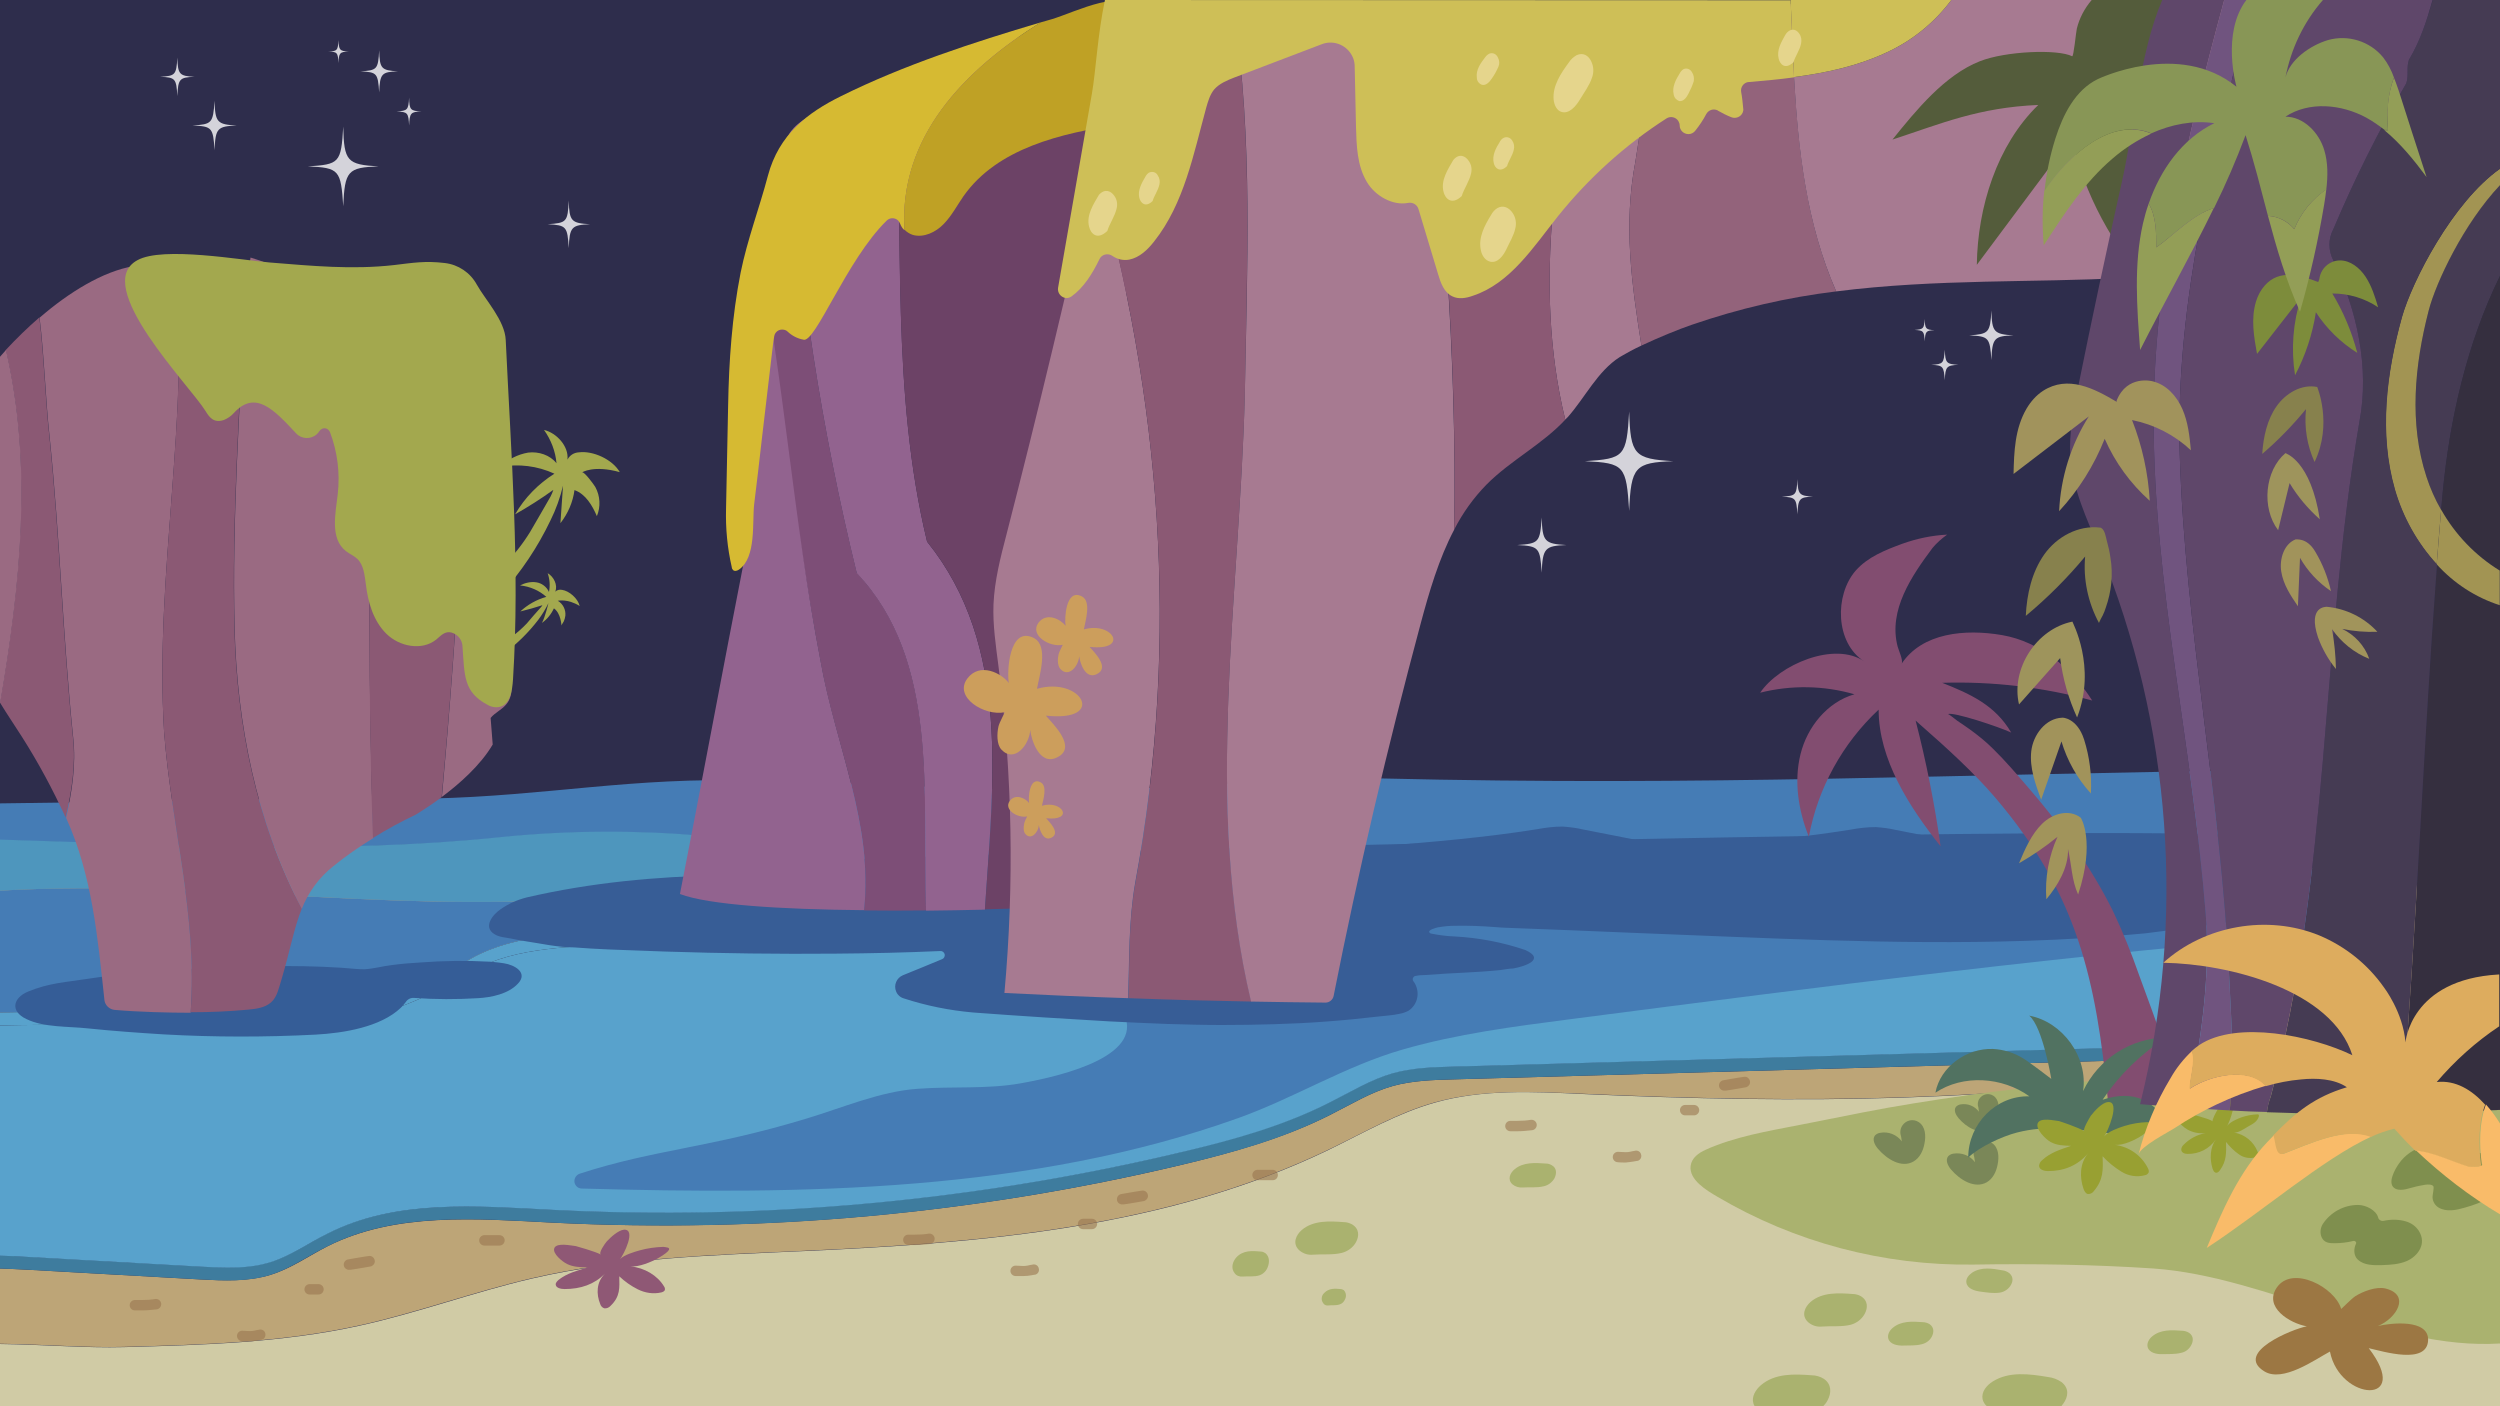 <?xml version="1.0" encoding="utf-8"?>
<!-- Generator: Adobe Illustrator 24.3.0, SVG Export Plug-In . SVG Version: 6.00 Build 0)  -->
<!DOCTYPE svg PUBLIC "-//W3C//DTD SVG 1.1//EN" "http://www.w3.org/Graphics/SVG/1.1/DTD/svg11.dtd">
<svg version="1.1" id="레이어_1" xmlns:x="http://ns.adobe.com/Extensibility/1.0/" xmlns:i="http://ns.adobe.com/AdobeIllustrator/10.0/" xmlns:graph="http://ns.adobe.com/Graphs/1.0/"
	 xmlns="http://www.w3.org/2000/svg" xmlns:xlink="http://www.w3.org/1999/xlink" x="0px" y="0px" viewBox="0 0 960 540"
	 style="enable-background:new 0 0 960 540;" xml:space="preserve">
<style type="text/css">
	.st0{fill:#2E2D4C;}
	.st1{fill:#BDA577;}
	.st2{fill:#D0CBA5;}
	.st3{fill:#3E7C9E;}
	.st4{fill:#58A2CC;}
	.st5{fill:#457CB5;}
	.st6{opacity:0.72;fill:#53A0C1;enable-background:new    ;}
	.st7{fill:#AAB26F;}
	.st8{fill:#A3A84E;}
	.st9{fill:#737A59;}
	.st10{fill:#375D96;}
	.st11{fill:#7D4E77;}
	.st12{fill:#92638F;}
	.st13{fill:#6C4266;}
	.st14{fill:#BFA125;}
	.st15{fill:#D6BA32;}
	.st16{fill:#A77A91;}
	.st17{fill:#8B5974;}
	.st18{fill:#93637B;}
	.st19{fill:#7F8F4E;}
	.st20{fill:#355D97;}
	.st21{fill:#9A6A82;}
	.st22{fill:#CEBF57;}
	.st23{fill:#545C3B;}
	.st24{fill:#824D70;}
	.st25{fill:#7A8758;}
	.st26{fill:#8F5875;}
	.st27{fill:#98A032;}
	.st28{fill:#9C7743;}
	.st29{fill:#CC9E5C;}
	.st30{fill:#517261;}
	.st31{fill:#889656;}
	.st32{fill:#453B53;}
	.st33{fill:#352F3F;}
	.st34{fill:#A29453;}
	.st35{fill:#5F476A;}
	.st36{fill:#70547F;}
	.st37{fill:#7D8C3B;}
	.st38{fill:#87814D;}
	.st39{fill:#9E945C;}
	.st40{fill:#A1935B;}
	.st41{fill:#A1945B;}
	.st42{fill:#939E57;}
	.st43{fill:#A1935C;}
	.st44{fill:none;}
	.st45{fill:#F9BB69;}
	.st46{fill:#DDAC5E;}
	.st47{opacity:0.59;fill:#99764F;enable-background:new    ;}
	.st48{opacity:0.79;fill-rule:evenodd;clip-rule:evenodd;fill:#FFFFFF;enable-background:new    ;}
	.st49{fill:#E5D58C;}
</style>
<g>
	<rect class="st0" width="960" height="540"/>
	<path class="st1" d="M875,339.7l-0.3,65.8l-317.2,9c-7.6,0.2-15.3,0.5-22.6,2.5c-8.6,2.4-16.3,7.2-24.3,11.2
		c-17.9,9-37.4,14.4-56.9,19.1c-79,18.8-160.3,26.2-241.4,22.2c-29.3-1.5-60.4-4.1-86.6,9.1c-7.2,3.7-13.9,8.5-21.7,10.9
		c-8.7,2.7-18,2.3-27.1,1.8l-65.8-3.7c-4.1-0.2-7.8-0.4-11.2-0.5V516c16.5,0.2,33.5,1.6,47.5,1.2c30.3-0.8,60.8-1.7,90.4-8.2
		c22.3-4.9,43.9-12.9,66.2-18.1c34.3-8,69.8-9,105-10.6c68.8-3.1,139.4-9,201.5-39c13.3-6.4,26.2-14,40.5-18
		c18.3-5.1,37.8-4.1,56.8-3.3c82.2,3.7,165,3.5,246.1-10.7c35.2-6.1,71.5-14.9,106.2-7.6v-62L875,339.7z"/>
	<path class="st1" d="M124,388c20-1,39-9,57-20c18-10,39-9,60-11c37-4,73-5,109-16c1.4-0.4,2.7-0.8,4-1.3H0v49.1
		C41.4,387.8,82.9,389.9,124,388z"/>
	<path class="st2" d="M853.9,409.4c-81,14.2-163.9,14.4-246.1,10.7c-19-0.9-38.5-1.9-56.8,3.3c-14.2,4-27.2,11.5-40.5,18
		c-62,30-132.6,35.9-201.4,39c-35.2,1.6-70.6,2.6-105,10.6c-22.3,5.2-43.8,13.2-66.2,18.1c-29.6,6.5-60.1,7.4-90.4,8.2
		c-14.1,0.4-31-1-47.5-1.2V540h960l0.1-138.2C925.4,394.5,889.1,403.3,853.9,409.4z"/>
	<path class="st3" d="M875,339.7c0-1.8,0-3.6,0-5.4l0,0V339.7z"/>
	<path class="st3" d="M874.7,400.5l-317.2,9c-7.6,0.2-15.3,0.5-22.6,2.5c-8.6,2.4-16.3,7.2-24.3,11.2c-17.9,9-37.4,14.4-56.9,19.1
		c-79,18.8-160.3,26.2-241.4,22.2c-29.3-1.5-60.4-4.1-86.6,9.1c-7.2,3.7-13.9,8.5-21.7,10.9c-8.7,2.7-18,2.3-27.1,1.8l-65.8-3.7
		c-4.1-0.2-7.8-0.4-11.2-0.5v5c3.4,0.1,7.1,0.3,11.2,0.5l65.8,3.7c9.1,0.5,18.4,1,27.1-1.8c7.7-2.4,14.4-7.3,21.7-10.9
		c26.2-13.3,57.2-10.6,86.6-9.1c81.1,4.1,162.4-3.4,241.4-22.2c19.5-4.6,39-10,56.9-19.1c8-4,15.7-8.8,24.3-11.2
		c7.3-2,15-2.3,22.6-2.5l317.2-9l0.3-65.8l0,0L874.7,400.5z"/>
	<path class="st4" d="M376.9,335c43.9,0.8,88.4,6.5,132.1,3c122.9-7.2,244.2-5.5,366-3.6c0-1.7,0-3.3,0-5
		c-121.8-1.9-243.1-3.5-366,3.6c-43.7,3.5-88.2-2.2-132.1-3c-7.4,3.8-15,7.1-22.9,9.7h13C370.3,338.2,373.6,336.7,376.9,335z"/>
	<path class="st4" d="M241,357c-21,2-42,1-60,11c-18,11-37,19-57,20c-41.1,1.9-82.6-0.2-124,0.8v5c41.4-1,82.9,1.1,124-0.8
		c20-1,39-9,57-20c18-10,39-9,60-11c37-4,73-5,109-16c5.8-1.8,11.5-3.9,17-6.3h-13c-1.3,0.5-2.7,0.9-4,1.3C314,352,278,353,241,357z
		"/>
	<path class="st4" d="M509,338c-43.7,3.5-88.2-2.2-132.1-3c-3.2,1.7-6.5,3.2-9.9,4.7h508v-5.4C753.2,332.5,631.9,330.8,509,338z"/>
	<path class="st4" d="M11.2,482.7l65.8,3.7c9.1,0.5,18.4,1,27.1-1.8c7.7-2.4,14.4-7.3,21.7-10.9c26.2-13.3,57.2-10.6,86.6-9.1
		c81.1,4.1,162.4-3.4,241.4-22.2c19.5-4.6,39-10,56.9-19.1c8-4,15.7-8.8,24.3-11.2c7.3-2,15-2.3,22.6-2.5l317.2-9l0.3-60.8H367
		c-5.5,2.4-11.2,4.5-17,6.2c-36,11-72,12-109,16c-21,2-42,1-60,11c-18,11-37,19-57,20c-41.1,1.9-82.6-0.2-124,0.8v88.4
		C3.4,482.3,7.1,482.4,11.2,482.7z"/>
	<path class="st5" d="M272.5,299.6c-43.6,0.5-76.1,7.9-124.8,7.1c-32.2-0.5-64.4,0.8-96.6,1.1L0,308.5v14.1
		c64.4,1.9,128.7,5.6,192.7-1c25.9-2.6,52-2.7,77.9-0.4c16.7,1.4,33.1,5.7,48.4,12.7c-10.2,3.7-21.2,3.6-32,4.3
		c-15.8,1-31.4,3.6-47.1,5.4C160.4,352.3,79.3,337.4,0,342v46.8c41.4-1,82.9,1.1,124-0.8c20-1,39-9,57-20c18-10,39-9,60-11
		c37-4,73-5,109-16c24.3-7.4,46.1-20.7,65.1-37.5C369.6,304.1,318,299.1,272.5,299.6z"/>
	<path class="st5" d="M239.9,343.5c15.7-1.7,31.4-4.4,47.1-5.4c10.8-0.7,21.9-0.6,32-4.3c-15.3-7-31.6-11.4-48.4-12.8
		c-25.9-2.3-52-2.2-77.9,0.4c-64,6.7-128.3,2.9-192.7,1V342C79.3,337.4,160.4,352.3,239.9,343.5z"/>
	<path class="st6" d="M239.9,343.5c15.7-1.7,31.4-4.4,47.1-5.4c10.8-0.7,21.9-0.6,32-4.3c-15.3-7-31.6-11.4-48.4-12.8
		c-25.9-2.3-52-2.2-77.9,0.4c-64,6.7-128.3,2.9-192.7,1V342C79.3,337.4,160.4,352.3,239.9,343.5z"/>
	<path class="st7" d="M716,504.6c-1.1,2-3.1,3.5-5.3,4.1c-3.6,0.9-7.4,0.4-11.1,0.7c-1.9,0.2-3.8-0.4-5.3-1.7
		c-2.8-2.6-1.2-5.9,1-7.8c4.5-3.8,10.8-3.4,16.2-3c1,0,2.1,0.3,3,0.8C717.4,499.4,717.3,502.3,716,504.6z"/>
	<path class="st7" d="M520.7,477c-1.1,2-3.1,3.5-5.4,4.1c-3.6,0.9-7.4,0.4-11.1,0.7c-1.9,0.2-3.8-0.4-5.3-1.7
		c-2.8-2.6-1.2-5.9,1-7.8c4.5-3.8,10.8-3.4,16.2-3c1,0,2,0.3,3,0.8C522,471.8,522,474.6,520.7,477z"/>
	<path class="st7" d="M596.9,452.5c-0.9,1.5-2.3,2.6-4,3c-2.7,0.7-5.5,0.3-8.2,0.5c-1.4,0.1-2.8-0.3-3.9-1.2
		c-2.1-1.9-0.9-4.4,0.8-5.8c3.3-2.8,8-2.5,12-2.2c0.8,0,1.5,0.2,2.2,0.6C597.9,448.5,597.8,450.7,596.9,452.5z"/>
	<path class="st7" d="M486.8,486.6c-0.5,1.4-1.7,2.6-3.1,3.1c-2.1,0.7-4.4,0.3-6.5,0.5c-1.2,0.1-2.4-0.3-3.1-1.3
		c-1.6-2-0.7-4.5,0.6-6c2.6-2.9,6.3-2.6,9.5-2.3c0.6,0,1.2,0.3,1.7,0.6C487.6,482.6,487.5,484.8,486.8,486.6z"/>
	<path class="st7" d="M516.5,498.9c-0.4,1-1.1,1.7-2.1,2c-1.4,0.5-2.9,0.2-4.3,0.4c-0.8,0.1-1.6-0.2-2-0.9c-0.9-1.2-0.7-2.9,0.4-3.9
		c1.8-1.9,4.2-1.7,6.3-1.5c0.4,0,0.8,0.2,1.2,0.4C516.9,496.3,517.1,497.8,516.5,498.9z"/>
	<path class="st7" d="M771.9,493.9c-1,1.4-2.5,2.3-4.2,2.5c-2.4,0.3-4.8-0.1-7.1-0.4s-5.1-1.1-5.5-3.4c-0.3-1.6,0.9-3,2.2-3.9
		c3.5-2.3,7.8-1.6,11.6-0.9c1,0.1,1.9,0.5,2.7,1.1C773.3,490.4,773,492.3,771.9,493.9z"/>
	<path class="st7" d="M741.8,513.3c-0.8,1.5-2.2,2.5-3.9,2.9c-2.3,0.6-4.7,0.4-7,0.5s-5.2-0.5-5.8-2.7c-0.4-1.5,0.5-3.1,1.7-4.1
		c3.2-2.7,7.5-2.5,11.4-2.2c1,0,2,0.3,2.8,0.8C742.7,509.7,742.7,511.6,741.8,513.3z"/>
	<path class="st7" d="M841.4,516.6c-0.8,1.5-2.2,2.6-3.9,2.9c-2.3,0.6-4.7,0.4-7,0.5s-5.2-0.5-5.8-2.7c-0.4-1.5,0.5-3.1,1.7-4.1
		c3.2-2.7,7.5-2.5,11.4-2.2c1,0,2,0.3,2.8,0.8C842.4,513,842.3,515,841.4,516.6z"/>
	<path class="st5" d="M509,333c122.9-7.2,244.2-5.5,366-3.6c0-10.4,0.8-23.3,0.8-33.7c-129.2,1.5-218,6.3-346.5,3.2
		c-24.1-0.6-90.1,4.4-114.2,4.7c-11.6,10.4-24.5,19.3-38.2,26.5C420.8,330.8,465.3,336.5,509,333z"/>
	<path class="st5" d="M896.4,331.4c-1.3,3.9-55.6,2.7-61.8,2.8c-21.9,0.5-43.8,0.7-65.7,0.6c-43.4-0.2-86.8-1.3-130.2-1.6
		s-86.6,0-129.8,2.6c-30.2,1.9-66.1-2.3-85.7,24.1c-3.7,5-7.7,9.8-11.9,14.4c7.9,2.1,14.6,6.3,19.6,13.7c10,17-22,25-39,28
		c-12.7,2.3-26.5,1.1-39.6,2.1c-14.3,1-28.9,7.3-42.5,11.4c-37.5,11.4-58.3,11.8-87.2,21.2c-1.5,0.5-2.4,2.2-1.9,3.7
		c0.4,1.2,1.5,2,2.7,2c84.9,2.4,172.6,1.4,252.2-27.1c21.7-7.8,40.9-19.9,63.1-26.3c20.9-6,42.5-8.8,64.1-11.6
		c97-12.6,194-25.1,291.5-32.9C892.9,349.4,893.6,340.2,896.4,331.4z"/>
	<path class="st8" d="M192.5,228.1c7.6-8.5,14-18,18.9-28.3c2.1-4.2,3.7-8.7,4.8-13.3l-1,14.4c2.9-3.7,4.8-8.1,5.4-12.7
		c4.3,1.5,6.9,6,8.6,10c1.5-3.6,1.3-7.7-0.6-11.2c-0.4-0.7-4.3-6.1-5.1-5.6c0,0,4.4-2.9,14.5-0.1c-2.8-4.9-10.3-8.3-15.7-7.6
		c-1.9,0.1-3.5,1.1-4.4,2.8c0.6-5.1-4.2-10.3-9-11.4c2.7,3.8,4.4,8.2,4.8,12.8c-2.5-3.2-6.9-4.6-10.9-4.1c-4,0.7-7.8,2.6-10.7,5.5
		c7-1.3,14.3-0.4,20.8,2.6c-6.2,3.9-11.4,9.2-15.1,15.6c5.1-2.9,10-6,14.7-9.4c-0.3,0.9-0.7,1.8-1.1,2.6c-3,5.1-5.1,9-7.8,13.5
		c-5.8,9.5-13.9,17.3-23,24.2c2.4,1.9,4.7,4,6.9,6.1C189.3,232.2,190.8,230.1,192.5,228.1z"/>
	<path class="st8" d="M194,250.6c4.8-3.6,9.1-7.9,12.7-12.6c1.5-2,2.8-4.1,3.9-6.4c0,0-1.3,5.5-2.5,7.6c2-1.4,3.6-3.4,4.6-5.6
		c2.7,1.9,2.9,6.5,2.9,6.6c0-0.3,0.8-1.3,0.9-1.6c0.3-0.7,0.5-1.4,0.6-2.2c0.2-2.3-0.9-4.5-2.9-5.7c0,0,3.7-0.9,8.4,2
		c-0.7-2.9-4-5.8-6.8-6.2c-1-0.2-2,0.1-2.6,0.7c1.1-2.5-0.6-5.8-2.9-7.1c0.8,2.3,1,4.8,0.5,7.2c-0.9-2-2.8-3.4-4.9-3.7
		c-2.1-0.3-4.3,0.2-6.2,1.2c3.8,0.4,7.3,1.9,10.1,4.4c-3.7,1-7.2,3-10,5.6c2.9-0.7,5.7-1.5,8.5-2.4c-0.2,0.3-0.4,0.6-0.6,0.8
		c-2.1,2.3-3.6,4.1-5.4,6.2c-3.5,3.7-7.7,6.8-12.3,9.1c1.1,0.9,2.3,1.8,3.4,2.8C193.6,251,193.8,250.8,194,250.6z"/>
	<path class="st9" d="M396.1,27.5c-1.5-5.1-11.4-10.3-15-5c-3.1,4.6,3.1,8.4,7,9.1c-3.3,0.6-17.1,6.1-9.9,10.6
		c4.3,2.7,11.8-2.7,15.4-4.7c2.3,11.7,19.4,12.7,9.1-0.8c3.3,0.7,13.8,4,13.9-2c0.1-4.9-8.7-4-11.8-3.2c4.3-1.7,7.7-7.3,1.8-8.8
		c-2.2-0.5-5.3,0.7-7.1,1.8C398.5,25.1,395.9,27.8,396.1,27.5z"/>
	<path class="st10" d="M585.7,364.8c-8.8-3-17.9-4.7-27.1-5.2c-3-0.1-6-0.5-9-1.1c-0.2,0-0.4-0.1-0.6-0.3c-1.1-1.1,2.7-2,3.2-2.1
		c2.2-0.4,4.4-0.6,6.6-0.6c5.1-0.1,10.2,0.1,15.3,0.5c1.7,0.1,3.4,0.3,5.1,0.3c15.9,0.6,31.8,1.2,47.6,1.9
		c50.2,1.9,100.4,4.7,150.6,3.1c15.5-0.5,31-1.4,46.4-2.9c3.8-0.4,45.4-6,45.3-6.1c-2.6-9.9-3.8-20.1-3.8-30.4
		c0-6.8-491.8,5.7-536.4,8c-17.8,0.9-34.1,5.8-51.9,6.2c-25.2,0.5-50.1,2.8-74.7,8.5c-3.6,0.9-7,2.4-10,4.5c-3,2-7.1,6.9-2.3,9.7
		c1.8,1.1,4.2,1.2,6.2,1.6c1.8,0.4,3.6,0.7,5.4,1c6.1,0.9,12.6,2.4,18.8,2.4c9,0.7,18.1,1,27.1,1.3l8.1,0.3
		c21.7,0.7,43.5,1,65.2,0.8c13.4-0.1,26.8-0.4,40.2-1c0.9-0.1,1.7,0.6,1.8,1.5c0,0.7-0.4,1.4-1,1.6c-5,2.1-10.2,4.2-15.1,6.2
		c-2.4,1-3.6,3.8-2.6,6.2c0.5,1.3,1.6,2.3,3,2.7c8.6,2.8,17.5,4.6,26.6,5.4c9.1,0.7,18.3,1.3,27.4,1.9c8.2,0.5,16.4,1,24.7,1.5
		c7.5,0.4,14.9,0.7,22.4,1c6.9,0.2,13.9,0.4,20.9,0.4c6.7,0,13.3-0.1,20-0.3c6.7-0.2,13.3-0.5,19.8-1c6.9-0.5,13.9-1.2,20.8-2
		c2.5-0.3,5.1-0.4,7.7-1c1.2-0.2,2.4-0.6,3.5-1.2c3.6-2.4,4.5-7.2,2.2-10.8c-0.1-0.1-0.2-0.3-0.3-0.4c-0.5-0.6-0.4-1.4,0.2-1.9
		c0.1-0.1,0.3-0.2,0.4-0.2c1.3-0.3,2.7-0.4,4.1-0.4c9.5-0.8,19.1-0.9,28.7-1.9c1.6-0.2,3.3-0.6,4.9-0.6
		C585.5,371.1,593.7,368.4,585.7,364.8z"/>
	<path class="st11" d="M303,51.5c-2.1,3.2-3.7,6.7-4.8,10.3c-3.5,9.8-6.6,19.7-9.4,29.8c10.8,54,15.8,107.3,26.3,162.4
		c5.7,32.3,20.4,62.7,16.7,95.6c7.8,0.1,15.9,0.1,23.8,0c-1.4-44.9,5.2-96-26.6-129.6C315.4,164.7,306.7,108.3,303,51.5z"/>
	<path class="st12" d="M356,208c-13.9-57.4-8.9-117.3-12.1-175.8c-8,3-16,5.9-24,8.7c-5.4,1.9-11.1,4-15.1,8.2
		c-0.7,0.8-1.3,1.5-1.8,2.4c3.7,56.8,12.4,113.2,26,168.6c31.8,33.6,25.1,84.7,26.6,129.6c7.6-0.1,15.3-0.2,22.6-0.4
		C381.3,300.9,388.4,248.2,356,208z"/>
	<path class="st12" d="M290.4,91.5c-11.3,41.8-9.7,77.8-7.1,121c3.4-1.7-1,4.1,2.5,2.4c-8.2,41.8-16.5,86.6-24.7,128.4
		c11,4.2,39,5.9,70,6.2l0,0h0.7c3.6-32.9-11-63.4-16.7-95.6C304.5,198.9,301.1,145.6,290.4,91.5z"/>
	<path class="st13" d="M343.9,32.2c3.1,58.5-1.8,118.4,12.1,175.8c32.4,40.2,25.3,92.9,22.2,141.2c6.5-0.2,12.8-0.4,18.8-0.6
		c-2.4-35.9,2.8-71.9,8.6-107.4l48.5-231C443.2,10,433,7.8,426.2,0.8C398.8,11.1,371.2,22.1,343.9,32.2z"/>
	<path class="st14" d="M437,5c-4.3-10.7-23.8-0.4-33.2,2.4l-4.2,1.2c-29.3,18.3-54.4,43.9-52.3,79.6c0.9,0.9,2,1.6,3.2,2
		c4.2,1.2,8.8-1,11.9-4.2s5.1-7.1,7.6-10.7c13-18.4,37.3-24.1,59.8-27.5c1.2-0.2,2.2-1.1,2.5-2.3C435.1,34.6,440.8,14.4,437,5z"/>
	<path class="st15" d="M399.6,8.6c-25.9,7.7-52.4,16.3-76.6,28.3c-13,6.4-23.9,14.8-28.1,30.5c-3.3,12.5-7.9,24.5-10.5,37.3
		c-3.3,16.7-4.5,34-4.8,51c-0.3,13.2-0.5,26.4-0.8,39.7c-0.2,7.5,0.5,15,2.2,22.4c0,0.4,0.2,0.8,0.5,1.1c0.6,0.6,1.6,0.3,2.3-0.2
		c6.7-4.7,5-18.2,5.8-25.1c1-8.2,2-16.4,2.9-24.6c1-8.2,1.9-16.4,2.9-24.6l1.5-12.7c0.1-0.8,0.3-1.7,0.4-2.6
		c0.3-1.7,1.9-2.8,3.6-2.5c0.6,0.1,1.1,0.3,1.5,0.7c1.7,1.6,3.8,2.7,6,3.1c4.5,2,16.6-30.6,32.1-45.7c1.2-1.2,3.2-1.2,4.4,0
		c0.3,0.3,0.5,0.7,0.7,1.1c0.4,1,0.9,1.9,1.7,2.6C345.2,52.5,370.3,26.9,399.6,8.6z"/>
	<path class="st16" d="M420.5,63.7c-10.6,47.3-21.9,94.5-34,141.5c-2.3,8.8-4.6,17.7-5,26.9c-0.3,7.9,0.9,15.8,1.9,23.6
		c5.4,41.7,6.1,83.8,2.3,125.6c15.8,0.8,31.7,1.5,47.5,2c0.5-14.9,0.1-29.2,2.7-44.3C453.4,244.8,445.6,152.3,420.5,63.7z"/>
	<path class="st17" d="M478,152c0.8-49,3.1-98-4-146.4c-13.5,0.7-26.9-0.7-40.4-2.7c-4.2,20.3-8.6,40.6-13.1,60.8
		c25.1,88.6,32.9,181.1,15.5,275.3c-2.7,15.1-2.2,29.4-2.7,44.3c15.7,0.6,31.4,1,47.2,1.3C462.3,308.3,476,229.2,478,152z"/>
	<path class="st16" d="M473.9,5c7.3,48.6,5,97.8,4.1,147c-2,77.2-15.7,156.3,2.4,232.6c9.5,0.2,19.1,0.3,28.6,0.4
		c1.5,0,2.8-1.1,3.1-2.5c9.5-48,20.7-95.6,33.4-142.9c3.3-12.3,7-25,12.9-36.2c1.1-67.1-4.5-134.1-12.1-200.6
		C522.4,4.8,498.2,5,473.9,5z"/>
	<path class="st16" d="M628,62c3-19.7,6.3-38.7,9-57.7c-9.7,0.3-19.3,0.1-29-0.6c-9.5,51.9-19.7,104.9-7,157.2c0.1,0,0.2,0,0.3,0
		c0.2-0.3,0.5-0.5,0.7-0.7c6.8-7.7,11.4-17.6,20-23.1c2.7-1.6,5.5-3.1,8.3-4.4C626.6,109.2,623.3,86.5,628,62z"/>
	<path class="st18" d="M687.7,1.6l-50.6,2C634.4,22.8,631,42,628,62c-4.7,24.5-1.4,47.2,2.3,70.7c6.6-3.1,14.4-6.3,19.4-8
		c18-6.2,36.5-10.5,55.4-12.8C689.9,77.1,689.3,39.2,687.7,1.6z"/>
	<path class="st17" d="M608.2,2.2c-20.7-1.1-41.1,0.8-61.8,0.9c7.6,66.4,13.2,133.3,12,200.3c3.2-6.3,7.4-12.2,12.4-17.3
		c9.3-9.4,21.6-15.5,30.5-25.2c-0.1,0-0.2,0-0.3,0C588.2,108.2,598.7,54.6,608.2,2.2z"/>
	<path class="st15" d="M180,128.7c-1.2-0.5-2.1-1.4-2.6-2.6c-0.8-1.8-0.8-3.9-1.2-5.8c-0.2-1-0.1-2.1,0.5-2.9c1.2-1.7,3.1-1.1,4.3,0
		c2.4,2.1,2.6,5.5,2.8,8.4c0.1,0.6,0,1.1-0.2,1.6C182.9,129,181.4,129.2,180,128.7z"/>
	<path class="st15" d="M189.9,157.6c-0.8-0.4-1.4-1.2-1.6-2.1c-0.2-1.3-0.4-2.5-0.3-3.8c-0.1-1.3,0.2-2.8,1.4-3.2
		c0.9-0.2,1.7,0.2,2.3,0.9c1.5,1.7,1.4,4,1.3,6.1c0,0.5-0.1,1.1-0.4,1.5C191.9,158,190.7,158.2,189.9,157.6
		C189.9,157.7,189.9,157.7,189.9,157.6z"/>
	<path class="st15" d="M177.3,143c-0.8-0.3-1.5-1-1.9-1.9c-0.4-1.2-0.7-2.5-0.8-3.7c-0.2-1.2-0.1-2.8,1-3.3c0.8-0.3,1.7,0,2.3,0.6
		c1.6,1.5,1.9,3.8,2,5.9c0.1,0.5,0,1.1-0.2,1.6C179.3,143.1,178.2,143.5,177.3,143z"/>
	<path class="st15" d="M182.9,196.4c-0.8-0.3-1.5-1-1.9-1.9c-0.4-1.2-0.7-2.4-0.8-3.7c-0.2-1.2-0.1-2.8,1-3.3c0.8-0.3,1.7,0,2.3,0.6
		c1.6,1.5,1.9,3.8,2,5.9c0.1,0.5,0,1.1-0.2,1.6C184.9,196.5,183.8,196.8,182.9,196.4z"/>
	<path class="st15" d="M161.4,123.5c-1.4-0.6-2.6-1.7-3.2-3.2c-0.7-2.1-1.1-4.2-1.3-6.3c-0.4-2.1-0.2-4.8,1.7-5.6c1.4-0.5,3-0.1,4,1
		c2.8,2.5,3.2,6.5,3.4,10.1c0.1,0.9,0,1.8-0.4,2.7C164.8,124,163,124.1,161.4,123.5z"/>
	<path class="st15" d="M167.3,171.8c-1.4-0.8-2.5-2.2-2.9-3.8c-0.5-2.3-0.7-4.6-0.7-7c-0.2-2.3,0.2-5.2,2.3-5.9
		c1.4-0.5,2.9,0.4,3.9,1.6c2.6,3.1,2.5,7.4,2.4,11.3c0,1-0.2,2-0.6,2.8C170.7,172.7,168.9,172.7,167.3,171.8z"/>
	<path class="st10" d="M530.1,324.9c20.1-1.6,40.3-3.3,60.2-6.5c3.2-0.6,6.5-1,9.8-1c2.6,0.2,5.2,0.5,7.7,1.1l35.7,7
		c-34.8,1.8-69.7,3.5-104.3-0.6"/>
	<path class="st10" d="M650.3,325.1c20.1-1.6,40.3-3.3,60.2-6.5c3.2-0.6,6.5-1,9.8-1c2.6,0.2,5.2,0.5,7.7,1.1l35.7,7
		c-34.8,1.8-69.7,3.5-104.3-0.6"/>
	<path class="st19" d="M951.9,468.5c-5.1,0-9.9,2.4-13,6.4c-2.3,2.8-3.4,7.9-0.4,9.9c1.1,0.6,2.4,0.9,3.8,0.8c2.5,0,5-0.4,7.5-1
		c0.5-0.1,1.1,0.2,1.2,0.7c0.1,0.2,0,0.5-0.1,0.7c-0.8,2.1-0.9,5,0.9,6.7c2.2,2.1,5.2,2.5,8.2,2.5v-21.2
		C959.2,470.9,955.1,468.5,951.9,468.5z"/>
	<path class="st7" d="M817.9,413.8c-27.8,2.3-55.6,5.4-83.1,9.9c-13.2,2.1-26.2,4.8-39.3,7.4c-12.2,2.5-24.8,4.3-36.4,8.7
		c-1.4,0.5-2.8,1.1-4.1,1.7c-2.7,1.2-5.4,3.1-5.8,6.2c-0.7,5.4,6.3,9.5,10.2,11.8c29.8,17.6,63.9,26.6,98.5,26.1
		c22.5-0.4,46.5,0,69,1.5c44,3.1,89.7,31.5,133.1,28.8V410.5C912.6,408.9,865.1,410,817.9,413.8z"/>
	<path class="st20" d="M193.5,369.9c-1.4-0.2-2.7-0.4-4.1-0.5l-1.1-0.1c-9-0.5-18-0.4-27,0.3c-3.6,0.2-7.3,0.5-10.9,1
		c-3.5,0.4-6.9,1.4-10.4,1.6c-2.2,0-4.4-0.2-6.6-0.4l-2.5-0.2c-18.8-1.2-38-0.5-56.8,0.4c-13.4,0.5-26.7,1.8-40,3.8
		c-8.9,1.4-15.2,1.6-23.4,5c-5.7,2.4-6.9,7.5-0.6,10.5c6.7,3.3,16.3,2.8,23.6,3.6c9.7,1,19.4,1.7,29.1,2.3
		c19.4,1.1,38.9,1.1,58.3,0.1c11-0.6,25-2.9,32.8-10.3c0.7-0.7,1.3-1.4,1.9-2.2c0.7-1.1,1.9-1.7,3.2-1.6c8.2,0.6,16.4,0.6,24.6,0.1
		c5.1-0.3,11.6-1.6,15.3-5.6C202.9,373.5,197.6,370.5,193.5,369.9z"/>
	<path class="st17" d="M28,283c-4-39-5-76-9-115c-1.7-15.4-2-30.7-3.9-46.1c-4.5,3.9-8.8,8.1-12.9,12.5
		c10.4,44.7,5.5,90.4-2.2,135.4c2.7,4.5,5.7,8.8,8.4,13.1c6.3,9.9,11.9,20.3,16.8,31C27.5,303.9,29.2,293.8,28,283z"/>
	<path class="st21" d="M63,281c-3.7-60.7,10-120.5,4.5-180.3c-5.4,0.6-10.9,0.5-16.2,1.5c-11.8,2-24.9,10.1-36.1,19.8
		c1.9,15.4,2.2,30.7,3.9,46.1c4,39,5,76,9,115c1.2,10.8-0.5,20.9-2.7,31c10,22.1,12.1,45.8,14.7,69.9c0.2,2,1.9,3.6,3.9,3.8
		c9,0.8,21.1,1.1,29.2,1.1C76,352.3,65.7,316.7,63,281z"/>
	<path class="st17" d="M94,115c0.6-5.2,1.5-8.6,2.1-14.1c-2.2-0.7-4.5-0.1-6.8-0.3c-6.4-0.4-12.6-1.3-18.9-0.3c-1,0.2-2,0.3-3,0.4
		C73,160.5,59.3,220.3,63,281c2.7,35.7,13,71.3,10.2,107.7c7.4,0,14.8-0.3,22.1-1c3.1-0.3,6.4-0.7,8.8-2.8s3-5.7,4-8.8
		c3.3-11.1,4.8-19.8,7.8-27.2C98.3,315.6,90.9,277.9,90,241C89,199,92,157,94,115z"/>
	<path class="st21" d="M142,156c0-17.2-2-35.1-3.3-52.6c-10.7,1.3-21.6,2.3-32.2-1c-3.5-1.1-6.9-2.5-10.3-3.5
		c-0.7,5.4-1.6,10.9-2.1,16.1c-2,42-5,84-4,126c0.9,36.9,8.3,74.6,25.8,108c2.5-6.4,6.6-12,12-16.3c4.9-4,10.1-7.6,15.5-10.9
		C141.2,266.7,142,211,142,156z"/>
	<path class="st17" d="M177.9,106.1c-11.7-6.4-25.2-4.3-39.2-2.7c1.3,17.5,3.3,35.4,3.3,52.6c0,54.9-0.8,110.7,1.2,165.8
		c5.3-3.3,10.8-6.3,16.5-9c3.4-2.1,6.7-4.3,9.9-6.7C175.7,239.8,180,172.5,177.9,106.1z"/>
	<path class="st21" d="M196.4,255.4c2-35.1-3.8-76.7-5-111.6c-0.2-7.1,0.9-13.3-1.1-20.2c-1.7-5.1-4.8-9.7-9.1-13
		c-1.7-1.4-1.5-3.6-3.3-4.6c2.2,66.4-2.2,133.8-8.2,200c6.6-4.9,14.8-12.1,19.5-20.1l-0.8-10.2c1.6-2,4.2-3.1,5.9-5.1
		C197.8,266.7,196,260.7,196.4,255.4z"/>
	<path class="st8" d="M78.9,157.8c1.4,2.3,3.1,4.8,7,3.5c1.5-0.6,2.8-1.5,3.8-2.6c8.3-9.2,15.5-1.4,24,7.7c2.1,2.3,5.7,2.4,8,0.3
		c0.3-0.3,0.7-0.7,0.9-1.1l0.1-0.1c0.7-1,2-1.4,3.1-0.7c0.4,0.3,0.7,0.7,0.9,1.1c2.9,7.6,3.9,15.7,3,23.8c-0.9,7.7-3,17.1,3.1,21.9
		c1.4,1.1,3.1,1.8,4.4,3c2.5,2.4,2.8,6.3,3.3,9.8c0.8,6.9,2.9,14.1,7.9,19s13.6,6.6,19.1,2.2c1.7-1.4,3.3-3.4,5.9-2.7
		c2.4,0.7,4.1,2.8,4.2,5.3c0.8,11.4,0.4,17.6,9.7,22.5c1,0.6,2.2,0.9,3.4,0.9c5.2-0.2,6-6.2,6.3-10.8c2.7-43-0.7-85.4-2.8-130.2
		c-0.3-7.5-7.8-15.4-11.1-21.3c-2.5-4.6-7.1-7.7-12.3-8.3c-7.5-0.9-12.1-0.1-19.6,0.8c-16.1,1.8-31.4,0.3-47.6-1
		c-10.8-0.9-41.1-6.3-50.8-0.9C34.8,109.5,73.1,148.3,78.9,157.8z"/>
	<path class="st21" d="M2.3,134.4c-0.8,0.9-1.5,1.7-2.3,2.6v132.6c0,0.1,0.1,0.1,0.1,0.2C7.8,224.9,12.7,179.2,2.3,134.4z"/>
	<path class="st16" d="M724.3,20.2c-11.1,5.2-23.2,7.8-35.4,9.4c1.6,28.2,4.7,56.1,16.2,82.3c38.5-4.9,76.5-3.3,110.8-5.2l23.5,1.4
		L856.4,0H749.3C742.8,8.7,734.2,15.7,724.3,20.2z"/>
	<path class="st22" d="M424.3,0c-2.8,13.1-3.5,27.3-5,35.9l-13,74.6c-0.3,1.8,0.9,3.5,2.7,3.9c0.9,0.2,1.8-0.1,2.5-0.6
		c4.6-3.3,8-8.7,10.7-14.3c0.8-1.7,2.9-2.3,4.5-1.5c0.2,0.1,0.3,0.2,0.5,0.3c1.9,1.3,4.2,1.8,6.4,1.4c4-0.8,7.1-3.8,9.6-7
		c11.5-14.5,15.1-33.5,20-51.4c0.7-2.4,1.4-4.9,3-6.9c2-2.3,4.9-3.5,7.7-4.6L507.5,17c4.8-1.9,10.2,0.5,12.1,5.3
		c0.4,1,0.6,2.1,0.6,3.2l0.5,23c0.2,7.4,0.4,15.1,4.2,21.4c3.2,5.4,10,9.2,15.9,8c1.7-0.3,3.4,0.7,3.9,2.4c2.5,8.3,5,16.6,7.5,24.9
		c1,3.4,2.3,7.1,5.5,8.6c2.4,1.2,5.3,0.7,7.8-0.2c14.4-4.7,23.3-18.7,32.7-30.5C610,68.4,624,55.7,639.9,45.5c1.5-1,3.6-0.6,4.6,1
		c0.3,0.5,0.5,1.1,0.5,1.7c0,1.8,1.5,3.3,3.4,3.3c1,0,1.9-0.5,2.5-1.2c1.6-2,3.1-4.2,4.3-6.5c0.9-1.6,2.8-2.2,4.4-1.4
		c0,0,0.1,0,0.1,0.1c1.6,0.9,3.3,1.8,5.1,2.5c1.7,0.7,3.7-0.1,4.4-1.8c0.2-0.5,0.3-1,0.2-1.5c-0.2-2.1-0.4-4.3-0.8-6.4
		c-0.3-1.8,0.9-3.5,2.7-3.8c0.1,0,0.2,0,0.3,0c5.8-0.5,11.6-1,17.3-1.8c-0.5-9.9-0.9-19.7-1.3-29.6L424.3,0z"/>
	<path class="st22" d="M749.3,0h-61.7c0.4,9.9,0.8,19.7,1.3,29.6c12.2-1.6,24.3-4.2,35.4-9.4C734.2,15.7,742.8,8.7,749.3,0z"/>
	<path class="st23" d="M803.2,0c-2.7,3.2-4.7,6.9-5.7,11c-0.3,1.1-1.2,10.9-1.8,10.6c-5.5-2.8-25.5-2-35.4,1.9
		c-13.5,5.3-24.5,18.8-33.6,30.1c18.9-6.2,33-12.3,56-13.3c-15.9,15.4-23.3,39.3-23.6,61.4L795.4,53c5.1,21.7,15.8,41.7,31,57.9
		c3.5-23.5,1.1-47.5-7-69.9c13.2-2,26.2-5.1,38.8-9.4c-8.9-4.9-18.9-7.1-29-6.3c2.8-8.9,6.7-17.4,11.5-25.4H803.2z"/>
	<path class="st24" d="M821.4,374.4c-2.9-8.3-6.2-16.5-10-24.5c-8.5-17.2-19.9-32.8-32.4-47.3c-4.4-5.1-8.8-10.3-13.6-15
		c-2.8-2.8-5.9-5.3-9.1-7.6c-1.6-1.1-3.1-2.2-4.8-3.3c-0.3-0.2-3.2-2.6-3.5-2.5c2.1-0.9,19.3,4.8,24.3,7.1
		c-6.2-10.6-15.9-14.9-26.5-19.1c19.4-0.6,38.9,1.7,57.6,6.8c-7.8-12.4-20.1-22.6-34.5-25.1s-30.8-0.9-38.7,11
		c0.8-1.1-1.2-5.4-1.5-6.6c-3.7-14,5.5-27.3,13.4-37.9c1.6-1.9,3.5-3.6,5.6-5.1c-5.9,0.3-11.6,1.5-17.2,3.5
		c-6.5,2.4-13.2,5-17.9,10.3c-8.2,9.4-7.9,27.8,3.3,34.9c-11.4-7.9-32.7,1.2-40,12c11.9-3,24.4-2.8,36.2,0.6
		c-10.4,3-18.1,12.5-20.7,23s-0.8,21.7,3.2,31.7c3.5-18.7,12.9-35.8,26.8-48.8c0,19.1,11.7,37.3,23.8,52.5
		c-2.3-16.3-5.5-32.4-9.6-48.3l1.9,1.7c9.5,8.3,20.6,18.4,28.6,27.8c31.9,37.4,38.8,70.2,43.4,117c7.9-1.4,22.5,2,30.3,2.3
		C832.7,406,828.6,393.8,821.4,374.4z"/>
	<path class="st25" d="M730.3,438.3c-1.9-2.6-5.2-3.9-8.3-3.3c-0.8,0.1-1.5,0.5-2,1c-1.2,1.5-0.1,3.7,1.1,5.1
		c3.4,4,9.1,7.6,13.7,4.9c2.4-1.4,3.7-4.1,4.2-6.9c0.6-2.9,0.4-6.5-2.2-8.2c-2.1-1.4-4.9-0.8-6.3,1.3c-0.8,1.2-1,2.7-0.5,4.1"/>
	<path class="st25" d="M758.4,446.3c-1.9-2.6-5.1-3.8-8.3-3.3c-0.8,0.1-1.5,0.5-2,1c-1.2,1.5-0.1,3.7,1.1,5.1
		c3.4,4,9.1,7.5,13.7,4.9c2.4-1.4,3.7-4.1,4.2-6.9c0.6-2.9,0.4-6.5-2.2-8.2c-2.1-1.4-4.9-0.8-6.3,1.3c-0.8,1.2-1,2.7-0.5,4.1"/>
	<path class="st25" d="M759.9,426.9c-1.6-2.2-4.4-3.3-7.1-2.8c-0.6,0.1-1.2,0.4-1.7,0.9c-1,1.3-0.1,3.1,1,4.4
		c2.9,3.4,7.8,6.4,11.6,4.2c2-1.2,3.1-3.5,3.6-5.8c0.5-2.5,0.3-5.6-1.8-7c-1.8-1.2-4.2-0.7-5.4,1.1c-0.7,1-0.8,2.3-0.4,3.4"/>
	<path class="st26" d="M233,476.7l0.1-0.1c1.3-1.4,4.3-4.2,6.5-4.4c4.9-0.3-0.2,9.8-1.5,11.3c1.5-1.6,5.5-2.8,7.7-3.4
		c2.9-0.8,5.9-1.2,8.9-1.3c0.6,0.1,1.2,0.1,1.8,0.3c2,0.8-3.1,3.6-3.7,4c-2.7,1.5-7.4,3.5-10.7,3.2c5.4,0.5,10.4,3.5,12.9,7.7
		c0.3,0.4,0.4,0.9,0.3,1.4c-0.2,0.5-0.9,0.8-1.4,0.9c-3,0.7-6.2,0.2-9-1.2c-2.6-1.3-5-3-7.1-5c0.1,4.5,0.4,7.7-3.3,11.3
		c-0.6,0.7-1.5,1.1-2.4,1c-0.8-0.2-1.4-0.9-1.6-1.6c-1.6-3.9-1.5-8.5,1.8-11.7c-4.1,4.1-9.3,5.9-15.5,5.9c-1.4,0-3.3-0.4-3.4-1.7
		c-0.1-0.7,0.6-1.4,1.2-1.9c3.2-2.5,7.1-3.5,11.1-4.7c-2.8-0.1-5.4-0.1-7.9-1.3c-1.7-0.8-5.9-4.1-4.9-6.2s6.3-0.9,8.2-0.7
		c0,0,7.7,2.1,9.7,3.3C229.6,481.3,232.3,477.5,233,476.7z"/>
	<path class="st27" d="M851.6,426l0.1-0.1c0.9-1.4,3-4,4.6-4.2c3.4-0.3-0.2,9.4-1.1,10.7c1-1.5,3.8-2.7,5.4-3.3
		c2-0.7,4.1-1.1,6.2-1.2c0.1,0,0.2,0,0.4,0c0.2,0.2,0.3,0.5,0.2,0.8c-0.5,1.9-2.3,2.9-3.8,3.7s-4,2.7-5.7,2.5c4.1,0.7,7.5,3.5,9,7.3
		c0.2,0.4,0.3,0.8,0.2,1.3c-0.2,0.4-0.5,0.8-1,0.9c-2.1,0.6-4.5,0.2-6.3-1.1c-1.9-1.3-3.6-3-5-4.8c0.1,4.3,0.2,7.3-2.3,10.8
		c-0.4,0.6-1,1.2-1.7,1s-0.9-0.9-1.2-1.6c-1.1-3.7-1-8,1.3-11.2c-2.4,3.6-6.5,5.7-10.9,5.6c-1,0-2.3-0.4-2.4-1.6
		c0-0.7,0.3-1.3,0.8-1.8c2.3-2.4,5.3-4,8.6-4.6c-2.5,0.3-5-0.2-7.1-1.4c-1.6-1-2.9-2.2-3.9-3.8c-0.5-0.9-0.9-1.5-0.2-2
		c1.2-0.9,4.1-0.3,5.4-0.1c0,0,7,1.7,8.5,2.8C849.2,430.3,851.1,426.8,851.6,426z"/>
	<path class="st19" d="M923.8,469c2.1,0.6,3.8,1.8,5,3.6c3.2,5-0.3,9.7-4.5,11.6c-3,1.3-6.3,1.5-9.6,1.6s-6.9,0.1-9.3-2.1
		c-1.7-1.6-1.6-4.3-0.7-6.1c0.2-0.4,0-0.8-0.4-1c-0.2-0.1-0.3-0.1-0.5-0.1c-2.4,0.6-4.9,0.9-7.4,0.9c-1.9,0-3.9-0.1-4.9-2.3
		c-0.7-1.6-0.5-3.5,0.4-5c3-4.6,8.1-7.4,13.6-7.4c3.1,0,7,2.1,7.7,4.8c0.2,0.9,1.2,1.5,2.1,1.3C918.1,468.2,921.1,468.2,923.8,469z"
		/>
	<path class="st19" d="M952.6,442.8c3.7,0.6,6.7,3.4,7.5,7.1c0.7,3.7-1.2,7.4-4,9.6s-6.1,3.2-9.5,4.2s-7.1,1.8-10.2,0
		c-1.3-0.8-2.2-2.2-2.3-3.8c-0.1-0.9,0.7-3.8,0.3-4.4c-1.1-1.4-5.2-0.1-6.5,0.1c-2.4,0.5-5.6,2-8,0.9c-3.6-1.7-0.2-7.6,1.3-9.7
		c2.3-3.3,5.7-5.6,9.6-6.6c3.9-0.9,9.8,1.3,9.7,5.6C944,443.3,948.3,442.2,952.6,442.8z"/>
	<path class="st28" d="M899,502.6c-2.4-8.3-18.7-16.9-24.7-8.2c-5.2,7.6,5.1,13.8,11.5,14.9c-5.3,1-28,10.1-16.3,17.3
		c7.1,4.4,19.4-4.5,25.2-7.6c3.8,19.2,31.8,20.8,14.9-1.3c5.4,1.2,22.6,6.6,22.8-3.2c0.1-8.1-14.3-6.5-19.3-5.3
		c7.1-2.9,12.7-11.9,3-14.4c-3.6-0.9-8.7,1.1-11.6,2.9C902.9,498.7,898.6,503.2,899,502.6z"/>
	<path class="st29" d="M385.8,273.5c-7.7,1.6-19.8-5.8-14.3-13c4.8-6.3,13.1-2,15.9,1.8c-0.8-3.9,0-22.2,9.6-17.3
		c5.8,3,2.1,14.4,1.2,19.5c17.2-4.9,27,12.9,3.4,10.3c2.6,3.1,12.4,12.3,4.2,16.1c-6.7,3.2-9.8-6.9-10.2-10.6
		c-0.3,5.7-6.1,12.9-11.1,7.5c-1.8-2-1.7-6.1-1.1-8.8C383.7,277.5,386.2,273,385.8,273.5z"/>
	<path class="st29" d="M408.1,247.6c-5,1.1-12.9-3.7-9.3-8.5c3.1-4.1,8.5-1.3,10.4,1.2c-0.5-2.5,0-14.5,6.2-11.3
		c3.8,1.9,1.4,9.4,0.8,12.7c11.2-3.2,17.6,8.4,2.2,6.7c1.7,2,8,8,2.7,10.5c-4.4,2.1-6.4-4.5-6.7-6.9c-0.2,3.7-4,8.4-7.2,4.9
		c-1.2-1.3-1.1-4-0.7-5.7C406.7,250.3,408.3,247.3,408.1,247.6z"/>
	<path class="st29" d="M394.4,313.5c-3.6,0.8-9.2-2.7-6.6-6c2.2-2.9,6.1-0.9,7.4,0.9c-0.4-1.8,0-10.3,4.4-8c2.7,1.4,1,6.7,0.5,9
		c8-2.3,12.5,6,1.6,4.8c1.2,1.4,5.7,5.7,2,7.5c-3.1,1.5-4.5-3.2-4.8-4.9c-0.1,2.7-2.9,6-5.1,3.5c-0.9-0.9-0.8-2.8-0.5-4.1
		C393.4,315.4,394.6,313.3,394.4,313.5z"/>
	<path class="st30" d="M779.2,390c12.9,2.4,22.7,16,20.7,29c5.9-12.4,18.3-20.4,32-20.6c-9.7,6.2-18.1,14.3-24.5,23.9
		c12-4,20.4,0.4,24.8,9.9c-16.8,8.8-35.1-3.1-57.7,2.7c-5.8,1.5-14.4,5.5-18.7,9.6c0-12.9,10.7-23.9,23.5-23.5
		c-10.4-7.5-25.5-8.5-36.1-1.4c1.8-9.9,12-17.2,22.1-16.8c4,0.2,8,1.4,11.4,3.5c2.3,1.3,11,8,11,8S784.4,394.2,779.2,390z"/>
	<path class="st27" d="M802.9,428.4l0.1-0.1c1.3-1.7,4.3-5,6.5-5.1c4.9-0.4-0.2,11.5-1.5,13.2c1.5-1.9,5.5-3.3,7.7-4
		c2.9-0.9,5.9-1.4,8.9-1.5c0.6,0.1,1.2,0.2,1.8,0.3c2,0.9-3.1,4.2-3.7,4.7c-2.7,1.8-7.4,4.1-10.7,3.7c5.5,0.7,10.3,4,12.8,9
		c0.3,0.5,0.4,1,0.3,1.6c-0.3,0.6-0.8,1-1.5,1.1c-3,0.8-6.3,0.3-9-1.4c-2.6-1.6-5.1-3.6-7.2-5.9c0.2,5.3,0.3,9-3.3,13.3
		c-0.5,0.8-1.5,1.3-2.4,1.2c-0.8-0.2-1.3-1.1-1.6-1.9c-1.6-4.6-1.5-9.9,1.8-13.8c-4.1,4.8-9.3,6.9-15.5,6.9c-1.4,0-3.3-0.5-3.4-2
		c0.1-0.9,0.5-1.7,1.2-2.2c3.2-3,7.1-4.1,11.1-5.5c-2.8-0.1-5.4-0.1-7.9-1.5c-1.7-0.9-5.9-4.9-4.9-7.2s6.3-1,8.2-0.8
		c0,0,7.7,2.5,9.7,3.9C799.6,433.8,802.3,429.4,802.9,428.4z"/>
	<path class="st31" d="M877.6,29.8c-0.2,0.7-0.3,1.3-0.3,2C877.4,31.1,877.5,30.5,877.6,29.8z"/>
	<path class="st32" d="M931.8,183.2c1.4,4.4,3.3,8.6,5.6,12.6c0.2-2.3,0.4-4.5,0.6-6.7c2.7-28,9.2-57,22-83.1V71
		c-13.9,14.7-24.6,37.3-27.4,48.3C927.2,140.2,925,162.6,931.8,183.2z"/>
	<path class="st33" d="M937.4,195.7c5.4,9.6,13.2,17.6,22.6,23.4V105.9C947.2,132,940.7,161,938,189
		C937.8,191.3,937.6,193.5,937.4,195.7z"/>
	<path class="st33" d="M935.8,216.7c-5.3,70.6-7.9,140.8-13.6,210.8c12.5-0.3,25-0.7,37.8-1.3V232.4
		C950.7,229.4,942.3,224,935.8,216.7z"/>
	<path class="st34" d="M931.8,183.2c-6.8-20.6-4.6-43,0.8-63.9c2.8-10.9,13.5-33.5,27.4-48.2v-6.3c-18.3,12.9-33.9,43.5-37.7,57
		c-6,21.6-8.9,44.8-2.7,66.3c3.1,10.7,8.6,20.5,16.1,28.7c0.5-7,1.1-14,1.7-21C935.1,191.8,933.2,187.5,931.8,183.2z"/>
	<path class="st34" d="M937.4,195.7c-0.6,7-1.1,14-1.7,21c6.6,7.3,14.9,12.7,24.2,15.7v-13.3C950.6,213.4,942.8,205.3,937.4,195.7z"
		/>
	<path class="st7" d="M701.8,537.7c1.5-2.8,1.6-6.1-1.4-8.2c-1.4-0.9-3.1-1.4-4.8-1.4c-6.6-0.5-14-0.8-19.4,3.8
		c-2,1.7-3.7,4.4-2.9,7c0.1,0.4,0.3,0.8,0.5,1.1h26.3C700.8,539.3,701.4,538.5,701.8,537.7z"/>
	<path class="st7" d="M792.3,539c1.9-2.6,2.4-5.9-0.7-8.3c-1.5-1-3.2-1.7-5-1.9c-7.1-1.2-15.1-2.3-21.4,1.7c-2.4,1.5-4.4,4-3.9,6.7
		c0.2,1.1,0.9,2.2,1.8,2.9h28.4C791.7,539.7,792,539.4,792.3,539z"/>
	<path class="st32" d="M925,23c-1,3,0,6-1,9c-10.5,18-19.9,36.8-28,56c-2,3.8-2,8.3,0,12c9,19,14,41,10,62c-15,88-11,172-34,259
		c-0.8,2-1.3,4-1.5,6.1c18.2,0.7,35.1,0.8,51.7,0.4c5.7-70,8.3-140.1,13.6-210.8c-7.5-8.2-13-18-16.1-28.7
		c-6.2-21.6-3.3-44.7,2.7-66.3c3.8-13.5,19.3-44.1,37.7-57V0h-25.9C931.9,7.8,929.4,15.7,925,23z"/>
	<path class="st35" d="M847,351c-5-64-20-126-20-190c0-54.4,12.7-108.1,27.1-161h-23.8c-8.8,20.4-10.8,49-15.4,69.4
		c-6,26.7-11.7,53.4-17.1,80.2c-1.7,8.4-3.3,16.9-2.8,25.4c0.8,12.6,6.3,24.2,11.2,35.9c27.7,67.6,33.2,142.2,15.6,213.1
		c6.2,0.5,12.2,1,18.1,1.4C844.9,401.1,848.9,376.7,847,351z"/>
	<path class="st36" d="M856,375c-3-67-17-134-19-201c-1.7-58.8,13.6-116.2,27.4-174h-10.3C839.7,52.9,827,106.6,827,161
		c0,64,15,126,20,190c1.9,25.7-2.1,50.1-7.1,74.4c5.6,0.4,11,0.7,16.3,1C858.4,409.3,856.7,391.9,856,375z"/>
	<path class="st35" d="M906,162c4-21-1-43-10-62c-2-3.8-2-8.3,0-12c8.1-19.2,17.5-38,28-56c1-3,0-6,1-9c4.4-7.3,6.9-15.2,9.1-23
		h-69.7c-13.8,57.8-29.1,115.2-27.4,174c2,67,16,134,19,201c0.7,16.9,2.4,34.3,0.2,51.4c4.9,0.3,9.6,0.5,14.3,0.6
		c0.3-2.1,0.8-4.1,1.5-6.1C895,334,891,250,906,162z"/>
	<path class="st37" d="M890.2,108.3c-6.8-2.6-14.8-5.1-20.5,1.3c-1.6,1.8-2.7,3.9-3.4,6.2c-2,6.6-0.8,13.5,0.4,20.1l16.9-21.7
		c-3.1,9.6-3.9,19.9-2.3,29.9c4-7.6,6.7-15.8,8-24.2c4.1,6.3,9.5,11.6,15.9,15.6c-2.1-8-5.3-15.7-9.6-22.8c6.3,0,12.4,1.8,17.6,5.3
		c-1.2-4.1-2.5-8.2-4.8-11.7s-5.9-6.3-9.8-6.3c-4.2,0-7.7,3.3-8,7.5l1.7-4.6"/>
	<path class="st38" d="M888.8,177.4L888.8,177.4c-2.9-6.3-4-13.3-3.3-20.3c-5.1,6.2-10.7,12-16.8,17.2c0.4-6.5,1.9-13.2,5.5-18.3
		s9.7-8.6,15.6-7.4C889.8,148.6,895.8,162.8,888.8,177.4z"/>
	<path class="st39" d="M890.8,199.4c-4.5-4-8.5-8.7-11.6-13.9l-4.4,18.1c-6.5-8.6-5.1-22.9,2.8-29.6
		C877.6,174.1,887.3,176.7,890.8,199.4z"/>
	<path class="st40" d="M889.1,211.9c2.8,4.7,4.8,9.8,6,15.1c-4.9-3.3-9-7.7-11.9-12.8l-0.8,18.6c-2.8-4.1-5.6-8.3-6.4-13.3
		s1.2-10.8,5.6-12.4C881.6,207.3,885.8,206.2,889.1,211.9z"/>
	<path class="st41" d="M890.1,244.7c1.6,4.4,3.9,8.5,6.9,12.2c-0.1-5.1-0.6-10.2-1.5-15.3c3.6,5.1,8.5,9.1,14.3,11.4
		c-1.8-5.1-5.6-9.2-10.4-11.5c4.4,0.9,9,1.3,13.5,1.1c-5.1-5.5-12-8.9-19.5-9.6C893.3,233.1,886.1,232.6,890.1,244.7z"/>
	<path class="st42" d="M881,88c-2.5-3-6.2-4.9-10.1-5.1c3.3,12.4,6.9,24.7,12.3,36.8c3.9-13.6,7-27.4,9.3-41.3
		c0.3-1.9,0.6-3.8,0.8-5.7C887.8,76.5,883.5,81.8,881,88z"/>
	<path class="st42" d="M785,73.3c-0.8,6.9-0.8,13.9-0.2,20.9c7.7-11.9,15.6-24.1,26.4-33.3c4.5-3.9,9.5-7.1,14.9-9.6
		C810.8,44.9,794.5,59.3,785,73.3z"/>
	<path class="st42" d="M828,95c0-5.7,0-11.9-2.9-16.8c-0.9,2.5-1.6,5-2.2,7.6c-3.6,15.9-2.3,32.4-1.1,48.6c9-17.8,19.3-36,28.3-54.5
		C841.9,82.4,834.7,90.3,828,95z"/>
	<path class="st42" d="M919.3,29.9c-2.6,6.4-2.9,14.3-2.3,20.1h-1.4c6.2,5.1,11.4,11.5,16.2,18c-3.6-11.1-7.2-22.1-10.7-33.2
		C920.5,33.2,920,31.5,919.3,29.9z"/>
	<path class="st43" d="M812.8,154.3c-8.6-5.1-18.7-10.4-28.3-4.2c-2.6,1.7-4.7,4.1-6.3,6.8c-4.5,7.7-4.8,16.5-5,25.1l28.9-22.1
		c-6.9,10.9-10.8,23.5-11.4,36.4c7.5-8.1,13.4-17.5,17.5-27.8c4,9.1,9.9,17.2,17.3,23.8c-0.6-10.6-2.9-21.1-6.8-31
		c8.5,1.7,16.3,5.7,22.6,11.6c-0.5-5.4-1.1-10.9-3.3-15.9s-6.2-9.4-11.5-10.6c0,0-9.7-2.6-13.7,7.4L812.8,154.3z"/>
	<path class="st38" d="M806.4,202.6c-8.3-1-16.6,3.5-21.4,10.3s-6.7,15.3-7.1,23.6c8.3-6.9,15.9-14.5,22.8-22.8
		c-0.8,8.8,1.1,17.7,5.3,25.5c0.4-1,0.9-1.9,1.4-2.8c0.5-1,0.9-2,1.2-3c2.2-6.2,2.9-12.8,1.8-19.3c-0.3-2.2-0.8-4.4-1.4-6.5
		c-0.4-1.5-0.7-4.1-2.2-4.9C806.6,202.6,806.5,202.6,806.4,202.6z"/>
	<path class="st39" d="M797.6,275.5c-3.3-7.2-5.5-14.9-6.5-22.8l-15.8,17.8c-3.2-13.7,6.7-29,20.5-31.8
		C795.7,238.8,805.2,256,797.6,275.5z"/>
	<path class="st40" d="M800.3,284c2.1,6.7,3,13.7,2.6,20.7c-5.2-5.7-9.1-12.6-11.3-20c-2.6,7.5-5.2,14.9-7.8,22.4
		c-2.2-6-4.5-12.3-3.8-18.6s5.5-12.7,11.9-12.9C791.9,275.5,797.6,275.6,800.3,284z"/>
	<path class="st41" d="M798,343.5c-2.5-5.5-2.5-11.5-3.9-17.5c0.3,7-4,14.2-8.3,19.3c-0.6-8.2,0.9-16.5,4.3-24
		c-4.6,3.8-9.6,7.2-14.8,10.2c2.3-5.5,4.8-11.2,8.9-15.2s10.4-5.7,14.8-2.3C799.1,314,804.7,323.2,798,343.5z"/>
	<path class="st44" d="M877.6,29.8c-0.2,0.7-0.3,1.3-0.3,2C877.4,31.1,877.5,30.5,877.6,29.8z"/>
	<path class="st31" d="M862.6,0c-9.7,12.8-3.8,33.3-3.8,33.3c-22.2-18-53.3-2.9-53.3-2.9c-8.6,4.2-13.3,13.6-16.2,22.7
		c-2.1,6.6-3.5,13.4-4.2,20.2c9.5-14,25.8-28.4,41-22.1c7.6-3.4,15.9-5.1,24.2-3.9c-12.3,6-20.7,17.8-25.2,30.9
		C828,83.1,828,89.3,828,95c6.7-4.7,13.9-12.6,22.2-15.1c4.5-9.1,8.5-18.4,12.1-28c3.3,10.4,5.9,20.7,8.6,31c3.9,0.2,7.6,2,10.1,5.1
		c2.5-6.2,6.8-11.5,12.3-15.2c0.6-5.1,0.7-10.3-0.8-15.2c-2-6.7-7.9-12.8-14.9-12.8c9.1-6,21.5-4.8,31.1,0.4c2.5,1.4,4.8,3,7,4.7
		h1.3c-0.5-5.9-0.2-13.8,2.3-20.1c-1-2.8-2.4-5.5-4.2-7.8c-5.1-6.2-13.5-8.8-21.2-6.6c-6.9,2.1-14.6,7.5-16.3,14.4
		c-0.1,0.6-0.2,1.3-0.3,2c0.1-0.7,0.2-1.3,0.3-2c2.1-11,7-21.3,14.4-29.8H862.6z"/>
	<path class="st45" d="M877,443c-2.9,0.6-2.8-3.6-3.7-7.2c-0.9,0.9-1.8,1.9-2.7,2.8c-10.8,11.4-17.2,26.1-23.2,40.6
		c20.9-13.6,44.7-34.3,63.3-42.8C900.6,432.6,887.2,439.1,877,443z"/>
	<path class="st45" d="M841,418c0-4.6,2.3-10.3,0.8-14.5c-3.3,3.1-6.1,6.6-8.3,10.5c-5.5,9.1-9.7,19-12.3,29.3
		c0.8-3.1,11.2-8.4,14-10.2c5.1-3.4,10.5-6.4,16-9c6.1-2.9,12.5-5.3,19-7.2C863.6,409.4,848.5,413,841,418z"/>
	<path class="st46" d="M959.5,374.2c-34,1.9-35.8,26.1-35.8,26.1c-0.9-11.6-8.3-21.2-8.3-21.2c-6.2-8.8-14.8-15.7-24.8-19.9
		c-19.8-8.1-44-3.9-59.9,10.5c25.4,0.4,64.7,10.5,72.6,35.5c-15.5-7.5-44.5-13.5-58.8-3.9c-1,0.7-2,1.5-2.9,2.3
		c1.5,4.2-0.8,10-0.8,14.5c7.5-5,22.6-8.6,29.2-1c4.5-1.3,9-2.2,13.6-2.6c5.7-0.6,12.8-0.3,17.6,3c-12.4,3.7-19.6,9.6-28.2,18.4
		c1,3.6,0.8,7.8,3.7,7.2c10.2-3.9,23.6-10.4,33.7-6.5c2.9-1.4,5.9-2.4,9-3.2c2.6,2.9,5.3,5.8,8.1,8.5c6.9,0.7,13.3,4.1,20.2,6.2
		c2,0,6,0,5-1c-1-7.6-1-16,1.6-22.9c-5.1-5.7-11.4-9.5-18.6-8.7c7-8.2,15-15.4,24-21.4v-19.9L959.5,374.2z"/>
	<path class="st45" d="M954.6,424.1C952,431,952,439.4,953,447c1,1-3,1-5,1c-6.9-2.1-13.3-5.5-20.2-6.2c9.8,9.3,20.6,17.6,32.2,24.5
		v-34.9C958.4,428.8,956.6,426.4,954.6,424.1z"/>
	<path class="st47" d="M348.8,478.1c-1.1,0-2-0.9-2-2s0.9-2,2-2h2.7c1.8,0,3.5-0.1,5.2-0.4c1.1-0.1,2.1,0.7,2.2,1.8c0,0,0,0,0,0
		c0.1,1.1-0.7,2.1-1.8,2.2c-1.9,0.2-3.7,0.4-5.6,0.4L348.8,478.1L348.8,478.1z"/>
	<path class="st47" d="M393,490h-1l-2,0c-1.1,0-2-0.9-2-2s0.9-2,2-2l0,0l2.1,0.1c1.1,0.1,2.2,0,3.3-0.3l1.1-0.2
		c1.1-0.3,2.2,0.4,2.4,1.5c0.3,1.1-0.4,2.2-1.5,2.4c-0.1,0-0.1,0-0.2,0l-1.1,0.2C395.1,489.9,394.1,490,393,490z"/>
	<path class="st47" d="M419.3,472h-3.4c-1.1,0-2-0.9-2-2s0.9-2,2-2h3.4c1.1,0,2,0.9,2,2S420.4,472,419.3,472z"/>
	<path class="st47" d="M431.1,462.5c-1.1,0.1-2.1-0.7-2.2-1.8s0.7-2.1,1.8-2.2l0,0c2-0.4,3-0.5,4-0.7s1.9-0.3,3.8-0.6
		c1.1-0.2,2.1,0.6,2.3,1.7c0.2,1-0.5,2-1.5,2.3c-2,0.4-3,0.5-4,0.7s-1.9,0.3-3.8,0.6C431.4,462.5,431.3,462.5,431.1,462.5z"/>
	<path class="st47" d="M488.7,453.2L488.7,453.2c-2.2,0-2.6,0-3,0s-0.7,0-2.8,0c-1.1,0-2-0.9-2-2s0.9-2,2-2c2.2,0,2.6,0,3,0
		s0.7,0,2.8,0c1.1,0,2,0.9,2,2S489.9,453.2,488.7,453.2L488.7,453.2z"/>
	<path class="st47" d="M51.8,503.2c-1.1,0-2-0.9-2-2s0.9-2,2-2l2.7,0c1.8,0,3.5-0.1,5.2-0.4c1.1-0.1,2.1,0.7,2.2,1.8
		c0.1,1.1-0.7,2.1-1.8,2.2c-1.9,0.2-3.7,0.4-5.6,0.4L51.8,503.2L51.8,503.2z"/>
	<path class="st47" d="M96.1,515.1h-1L93,515c-1.1,0-2-0.9-2-2c0-1.1,0.9-2,2-2l0,0l2.1,0.1c1.1,0.1,2.2,0,3.3-0.3l1.1-0.2
		c1.1-0.3,2.2,0.4,2.4,1.5s-0.4,2.2-1.5,2.4c-0.1,0-0.1,0-0.2,0l-1.1,0.2C98.1,514.9,97.1,515.1,96.1,515.1z"/>
	<path class="st47" d="M122.3,497.1h-3.4c-1.1,0-2-0.9-2-2s0.9-2,2-2h3.4c1.1,0,2,0.9,2,2S123.4,497.1,122.3,497.1z"/>
	<path class="st47" d="M134.2,487.6c-1.1,0.1-2.1-0.7-2.2-1.8s0.7-2.1,1.8-2.2c2-0.4,3-0.5,4-0.7s1.9-0.3,3.8-0.6
		c1.1-0.2,2.1,0.6,2.3,1.7c0.2,1-0.5,2-1.5,2.3c-2,0.4-3,0.5-4,0.7s-1.9,0.3-3.8,0.6C134.4,487.5,134.3,487.6,134.2,487.6z"/>
	<path class="st47" d="M191.8,478.3L191.8,478.3c-2.2,0-2.6,0-3,0s-0.7,0-2.8,0c-1.1,0-2-0.9-2-2s0.9-2,2-2c2.2,0,2.6,0,3,0
		s0.7,0,2.8,0c1.1,0,2,0.9,2,2S192.9,478.3,191.8,478.3L191.8,478.3z"/>
	<path class="st47" d="M580,434.4c-1.1,0-2-0.9-2-2s0.9-2,2-2l2.7,0c1.8,0,3.5-0.1,5.2-0.4c1.1-0.1,2.1,0.7,2.2,1.8
		s-0.7,2.1-1.8,2.2c-1.9,0.2-3.7,0.4-5.6,0.4c-0.6,0-1.4,0-2.7,0L580,434.4z"/>
	<path class="st47" d="M624.3,446.4h-1c-0.5,0-1.1,0-2-0.1c-1.1,0-2-0.9-2-2s0.9-2,2-2l0,0l2.1,0.1c1.1,0.1,2.2,0,3.3-0.3l1.1-0.2
		c1.1-0.3,2.2,0.4,2.4,1.5c0.3,1.1-0.4,2.2-1.5,2.4c-0.1,0-0.1,0-0.2,0l-1.1,0.2C626.3,446.2,625.3,446.3,624.3,446.4z"/>
	<path class="st47" d="M650.5,428.3h-3.4c-1.1,0-2-0.9-2-2s0.9-2,2-2h3.4c1.1,0,2,0.9,2,2S651.6,428.3,650.5,428.3z"/>
	<path class="st47" d="M662.3,418.8c-1.1,0.1-2.1-0.7-2.2-1.8s0.7-2.1,1.8-2.2c2-0.4,3-0.5,4-0.7s1.9-0.3,3.8-0.6
		c1.1-0.2,2.1,0.6,2.3,1.7c0.2,1-0.5,2-1.5,2.3c-2,0.4-3,0.5-4,0.7s-1.9,0.3-3.8,0.6C662.6,418.8,662.5,418.8,662.3,418.8z"/>
	<path class="st48" d="M684.2,190.7c5.4,0.3,5.6,0.6,6,6.8c0.3-6,0.7-6.6,6-6.8c-5.3-0.3-5.8-0.8-6-6.7
		C689.9,190.2,689.6,190.4,684.2,190.7z"/>
	<path class="st48" d="M210.3,86.1c7.2,0.4,7.6,0.8,8.1,9.2c0.3-8.2,1.1-8.9,8.2-9.2c-7.2-0.4-8-1.1-8.2-9.1
		C218,85.3,217.6,85.6,210.3,86.1z"/>
	<path class="st48" d="M61.5,29.5c5.9,0.2,6.2,0.7,6.6,7.4c0.3-6.6,0.8-7.2,6.6-7.4c-5.9-0.3-6.4-1-6.6-7.4
		C67.7,28.9,67.3,29.1,61.5,29.5z"/>
	<path class="st48" d="M608.6,177.1c15.2,0.7,15.9,1.7,17,19.1c0.7-17,2.2-18.6,17-19.1c-15.1-0.9-16.5-2.4-17-19.1
		C624.6,175.5,623.7,176.1,608.6,177.1z"/>
	<path class="st48" d="M582.6,209.3c8.4,0.4,8.8,1,9.4,10.6c0.4-9.4,1.2-10.3,9.5-10.6c-8.4-0.5-9.2-1.3-9.5-10.6
		C591.4,208.4,590.9,208.7,582.6,209.3z"/>
	<path class="st48" d="M73.9,48.2c7.6,0.3,7.9,0.8,8.5,9.5c0.3-8.5,1.1-9.2,8.5-9.5c-7.5-0.4-8.3-1.2-8.5-9.5
		C81.8,47.4,81.4,47.7,73.9,48.2z"/>
	<path class="st48" d="M138.4,27.4c6.4,0.3,6.7,0.7,7.2,8.1c0.3-7.2,0.9-7.9,7.2-8.1c-6.4-0.4-7-1-7.2-8.1
		C145.2,26.7,144.8,27,138.4,27.4z"/>
	<path class="st48" d="M735.2,126.7c3.5,0.2,3.6,0.4,3.9,4.4c0.2-3.9,0.5-4.2,3.8-4.3c-3.4-0.2-3.7-0.5-3.8-4.3
		C738.8,126.3,738.6,126.4,735.2,126.7z"/>
	<path class="st48" d="M152.3,42.8c4.3,0.2,4.5,0.5,4.8,5.4c0.2-4.8,0.6-5.3,4.8-5.4c-4.3-0.2-4.7-0.6-4.8-5.3
		C156.8,42.3,156.5,42.5,152.3,42.8z"/>
	<path class="st48" d="M126.1,19.8c3.5,0.1,3.6,0.4,3.9,4.4c0.1-3.9,0.5-4.3,3.9-4.4c-3.4-0.2-3.8-0.5-3.9-4.4
		C129.7,19.5,129.5,19.6,126.1,19.8z"/>
	<path class="st48" d="M118.2,63.9c12.1,0.5,12.7,1.4,13.6,15.3c0.6-13.6,1.7-14.9,13.6-15.3c-12.1-0.7-13.3-1.9-13.6-15.3
		C131,62.7,130.3,63.1,118.2,63.9z"/>
	<path class="st48" d="M756.2,128.8c7.6,0.3,7.9,0.9,8.5,9.5c0.3-8.5,1.1-9.3,8.5-9.5c-7.6-0.5-8.3-1.3-8.5-9.6
		C764.2,127.9,763.7,128.2,756.2,128.8z"/>
	<path class="st48" d="M741.6,140.1c4.6,0.2,4.8,0.6,5.2,5.9c0.2-5.2,0.7-5.7,5.2-5.9c-4.6-0.3-5-0.7-5.2-5.8
		C746.4,139.6,746.2,139.8,741.6,140.1z"/>
	<path class="st49" d="M564,61.8c1,1.4,1.3,3.1,0.9,4.8c-0.7,3.1-2.7,5.8-3.6,8.7l0,0c-3.9,3.7-6.4,0.9-7-1.7
		c-1.1-4.4,1.7-8.6,3.8-12.2C560.3,58.8,562.7,59.8,564,61.8z"/>
	<path class="st49" d="M575.2,22.1c0.6,1.1,0.7,2.4,0.2,3.5c-0.7,1.6-1.5,3.1-2.5,4.5c-0.9,1.4-2.4,3-4,2.4
		c-1.1-0.5-1.8-1.5-1.8-2.7c-0.4-3,1.5-5.6,3.2-7.8c0.4-0.6,1-1.1,1.6-1.4C573.2,20.1,574.6,20.7,575.2,22.1
		C575.2,22,575.2,22,575.2,22.1z"/>
	<path class="st49" d="M580.7,54c0.7,1,0.9,2.3,0.6,3.5c-0.5,2.3-2,4.2-2.6,6.3c-2.8,2.7-4.7,0.7-5.1-1.2c-0.7-2.9,0.8-5.7,2.3-8.1
		c0.3-0.6,0.8-1.2,1.4-1.5C578.5,52.3,580,52.8,580.7,54C580.7,54,580.7,54,580.7,54z"/>
	<path class="st49" d="M649.7,27.7c0.7,1,0.9,2.3,0.7,3.5c-0.5,1.6-1.2,3.2-2,4.7c-0.7,1.5-2,3.2-3.6,2.9c-1.1-0.4-1.9-1.3-2.1-2.5
		c-0.7-2.9,0.8-5.7,2.3-8.1c0.3-0.6,0.8-1.2,1.4-1.6C647.5,26,649,26.4,649.7,27.7C649.7,27.6,649.7,27.7,649.7,27.7z"/>
	<path class="st49" d="M580.8,81.7c1.2,1.7,1.6,3.9,1.1,5.9c-0.6,2.9-2.2,5.4-3.4,8s-3.4,5.5-6.2,4.9c-1.9-0.4-3.2-2.3-3.6-4.2
		c-1.2-5,1.4-9.7,3.9-13.8c0.6-1.1,1.4-2,2.4-2.6C577.3,78.6,579.5,79.8,580.8,81.7z"/>
	<path class="st49" d="M611,23.5c1,2,1.1,4.3,0.3,6.4c-1,3-3,5.6-4.6,8.3s-4.2,5.6-7,4.8c-1.9-0.5-2.9-2.7-3.1-4.7
		c-0.5-5.3,2.8-10.2,5.9-14.4c0.7-1.1,1.7-2,2.9-2.7C608,20,610,21.4,611,23.5z"/>
	<path class="st49" d="M690.9,12.9c0.8,1.1,1,2.5,0.7,3.9c-0.5,2.5-2.2,4.7-2.9,7.1c-3.2,3-5.2,0.8-5.7-1.4c-0.8-3.3,1-6.3,2.5-9
		c0.4-0.7,0.9-1.3,1.6-1.7C688.6,10.9,690,11.6,690.9,12.9z"/>
	<path class="st49" d="M427.9,75.2c1,1.4,1.3,3.1,0.9,4.8c-0.7,3.1-2.7,5.8-3.6,8.7l0,0c-3.9,3.7-6.4,1-7-1.7
		c-1.1-4.4,1.7-8.6,3.8-12.2C424.3,72.3,426.6,73.3,427.9,75.2z"/>
	<path class="st49" d="M444.6,67.4c0.7,1,0.9,2.3,0.6,3.5c-0.5,2.3-2,4.2-2.6,6.3c-2.8,2.7-4.6,0.7-5.1-1.2
		c-0.7-2.9,0.9-5.7,2.3-8.1c0.3-0.6,0.8-1.2,1.4-1.6C442.5,65.7,444,66.1,444.6,67.4C444.6,67.4,444.6,67.4,444.6,67.4z"/>
</g>
</svg>
